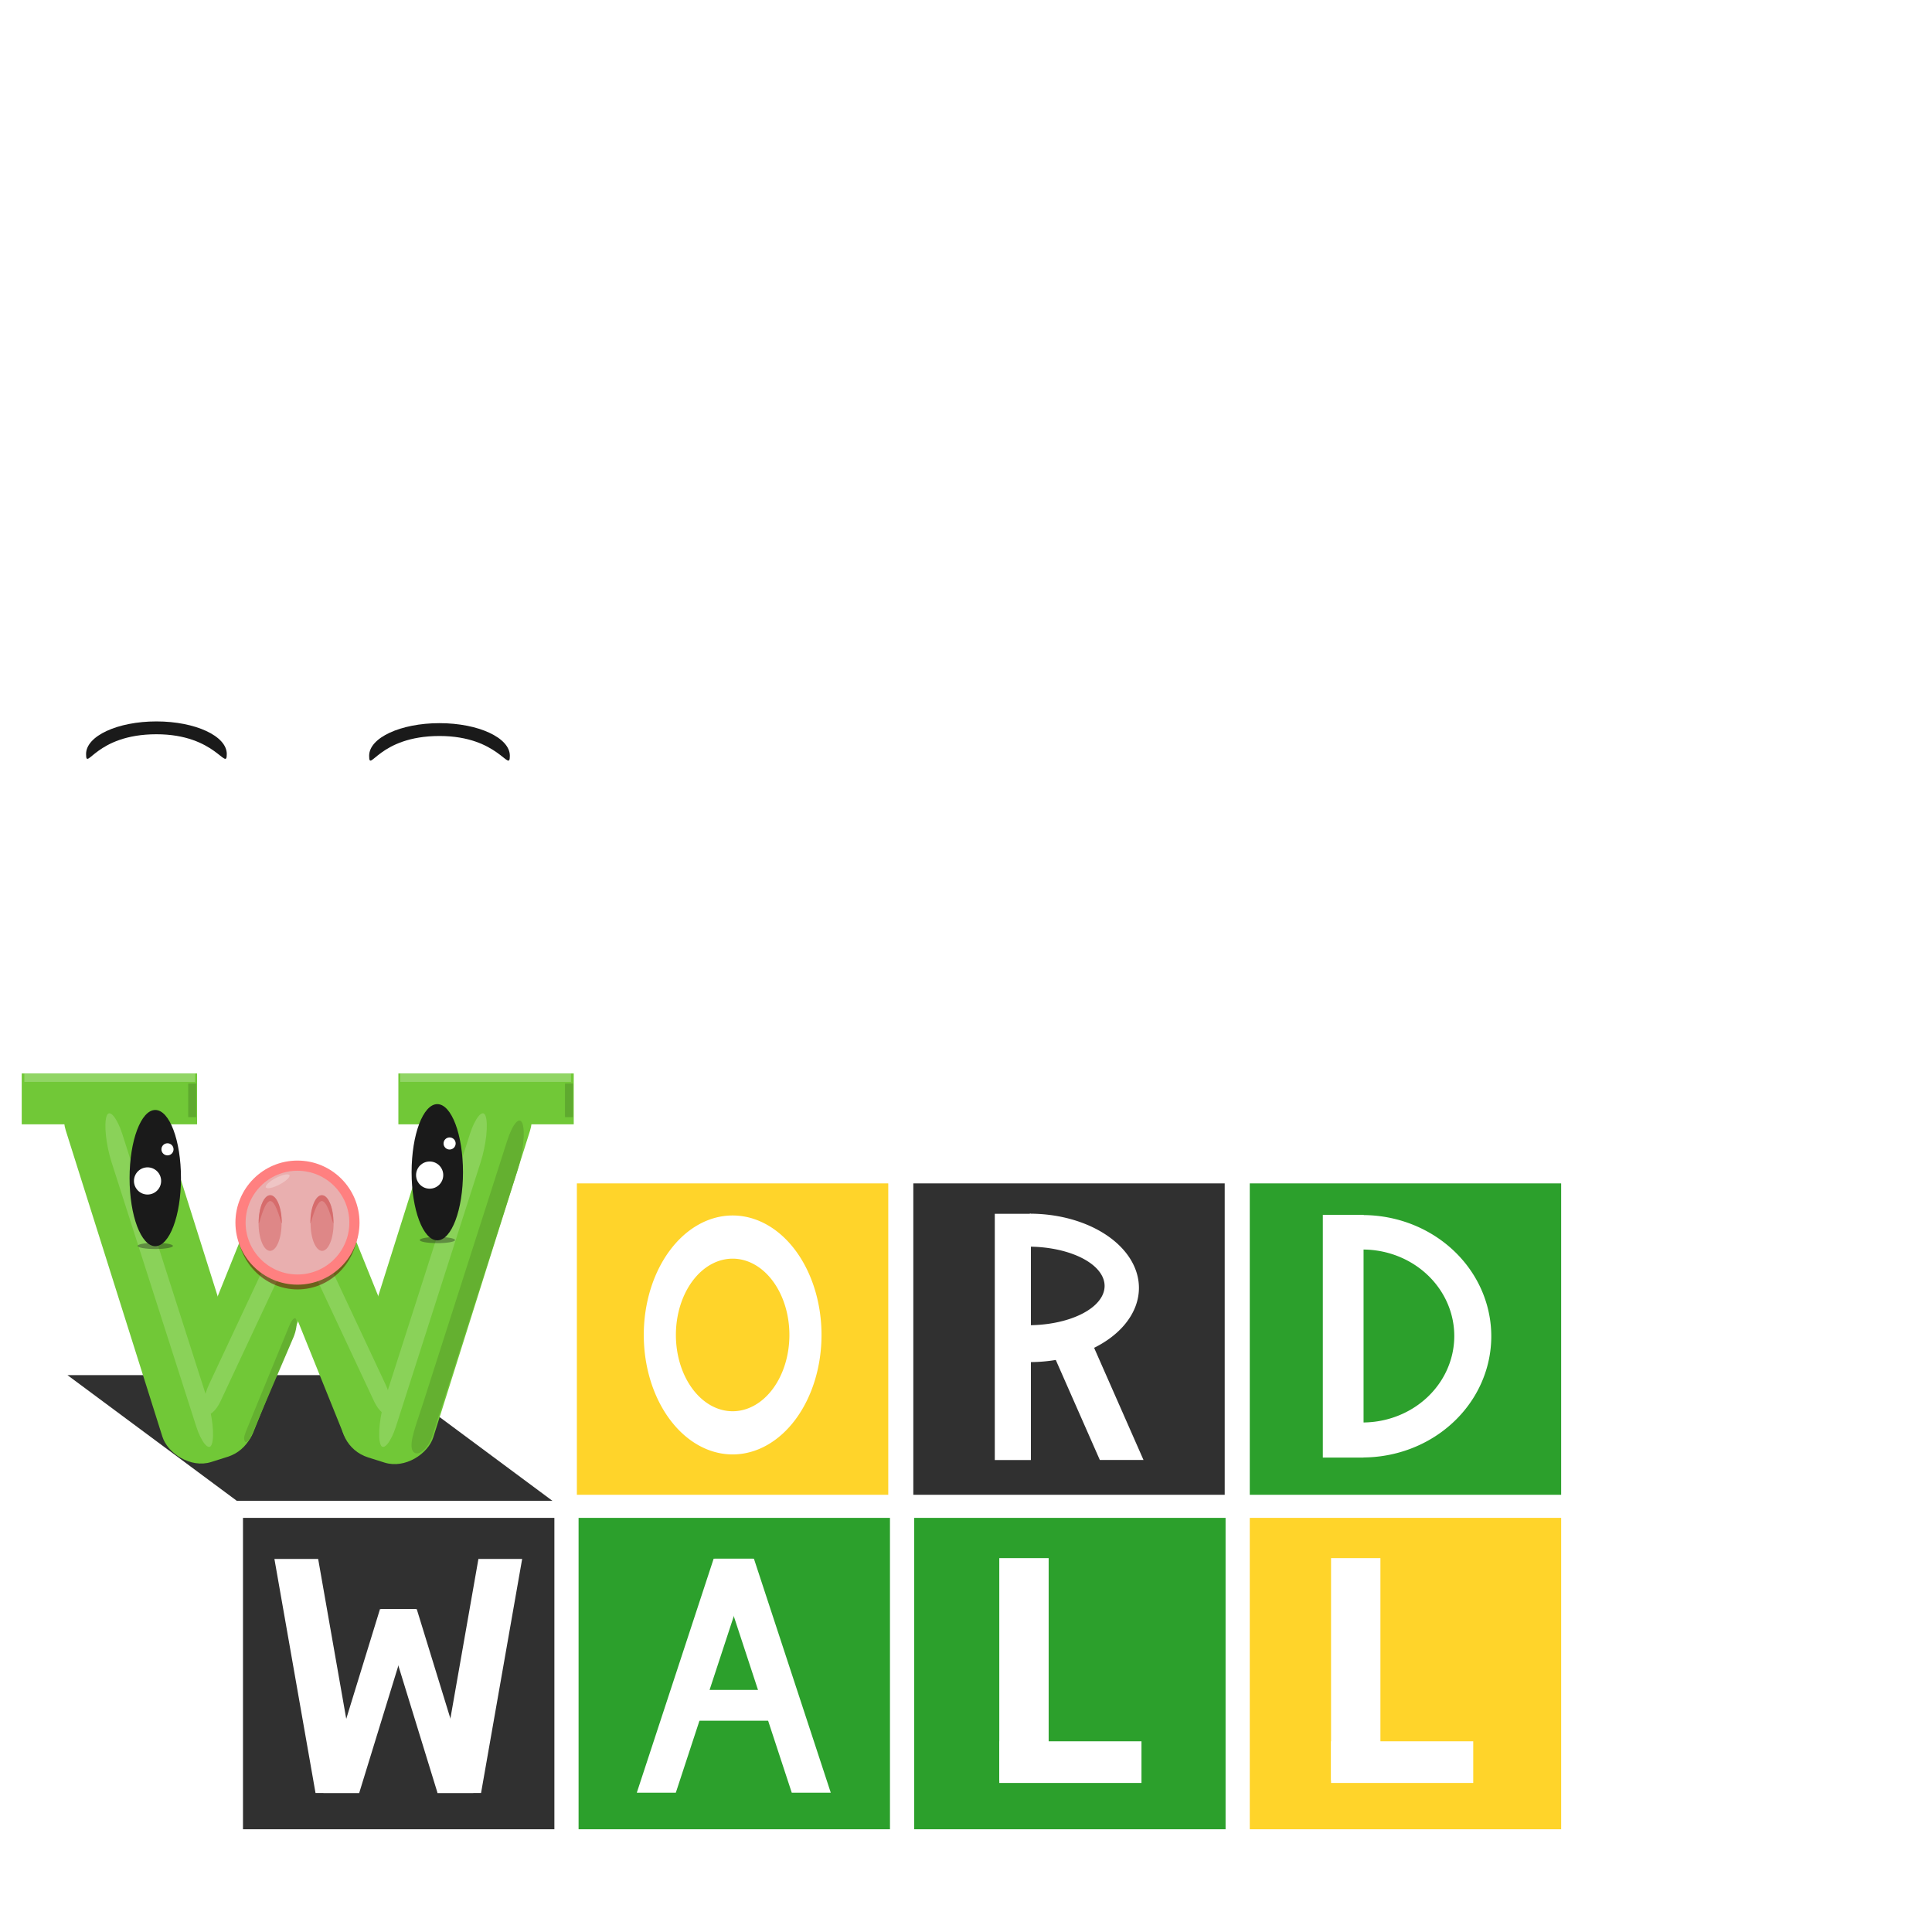 <?xml version="1.0" encoding="UTF-8" standalone="no"?>
<!-- Created with Inkscape (http://www.inkscape.org/) -->

<svg
   width="300mm"
   height="300mm"
   viewBox="0 0 300 300"
   version="1.1"
   id="svg1"
   inkscape:version="1.4 (86a8ad7, 2024-10-11)"
   sodipodi:docname="word will icon.svg"
   inkscape:export-filename="word wall text.png"
   inkscape:export-xdpi="96"
   inkscape:export-ydpi="96"
   xmlns:inkscape="http://www.inkscape.org/namespaces/inkscape"
   xmlns:sodipodi="http://sodipodi.sourceforge.net/DTD/sodipodi-0.dtd"
   xmlns="http://www.w3.org/2000/svg"
   xmlns:svg="http://www.w3.org/2000/svg">
  <sodipodi:namedview
     id="namedview1"
     pagecolor="#ffffff"
     bordercolor="#000000"
     borderopacity="0.25"
     inkscape:showpageshadow="2"
     inkscape:pageopacity="0.0"
     inkscape:pagecheckerboard="0"
     inkscape:deskcolor="#d1d1d1"
     inkscape:document-units="mm"
     inkscape:zoom="1.7256703"
     inkscape:cx="462.13925"
     inkscape:cy="873.57357"
     inkscape:window-width="2560"
     inkscape:window-height="1494"
     inkscape:window-x="-11"
     inkscape:window-y="-11"
     inkscape:window-maximized="1"
     inkscape:current-layer="layer1" />
  <defs
     id="defs1">
    <filter
       inkscape:collect="always"
       style="color-interpolation-filters:sRGB"
       id="filter17"
       x="-0.797"
       y="-0.072"
       width="2.594"
       height="1.143">
      <feGaussianBlur
         inkscape:collect="always"
         stdDeviation="2.134"
         id="feGaussianBlur17" />
    </filter>
    <filter
       inkscape:collect="always"
       style="color-interpolation-filters:sRGB"
       id="filter18"
       x="-0.679"
       y="-0.102"
       width="2.358"
       height="1.203">
      <feGaussianBlur
         inkscape:collect="always"
         stdDeviation="2.043 3.041"
         id="feGaussianBlur18" />
    </filter>
    <filter
       inkscape:collect="always"
       style="color-interpolation-filters:sRGB"
       id="filter19"
       x="-0.013"
       y="-0.276"
       width="1.027"
       height="1.551">
      <feGaussianBlur
         inkscape:collect="always"
         stdDeviation="0.199"
         id="feGaussianBlur19" />
    </filter>
    <filter
       inkscape:collect="always"
       style="color-interpolation-filters:sRGB"
       id="filter21"
       x="-0.013"
       y="-0.276"
       width="1.027"
       height="1.551">
      <feGaussianBlur
         inkscape:collect="always"
         stdDeviation="0.199"
         id="feGaussianBlur21" />
    </filter>
    <filter
       inkscape:collect="always"
       style="color-interpolation-filters:sRGB"
       id="filter22"
       x="-0.051"
       y="-0.042"
       width="1.103"
       height="1.084">
      <feGaussianBlur
         inkscape:collect="always"
         stdDeviation="0.102"
         id="feGaussianBlur22" />
    </filter>
    <filter
       inkscape:collect="always"
       style="color-interpolation-filters:sRGB"
       id="filter25"
       x="-0.125"
       y="-0.433"
       width="1.249"
       height="1.865">
      <feGaussianBlur
         inkscape:collect="always"
         stdDeviation="0.415"
         id="feGaussianBlur25" />
    </filter>
    <filter
       inkscape:collect="always"
       style="color-interpolation-filters:sRGB"
       id="filter30"
       x="-0.06"
       y="-0.059"
       width="1.12"
       height="1.119">
      <feGaussianBlur
         inkscape:collect="always"
         stdDeviation="0.661"
         id="feGaussianBlur30" />
    </filter>
    <filter
       inkscape:collect="always"
       style="color-interpolation-filters:sRGB"
       id="filter31"
       x="-0.619"
       y="-0.055"
       width="2.239"
       height="1.11">
      <feGaussianBlur
         inkscape:collect="always"
         stdDeviation="1.674"
         id="feGaussianBlur31" />
    </filter>
  </defs>
  <g
     inkscape:label="Layer 1"
     inkscape:groupmode="layer"
     id="layer1">
    <rect
       style="fill:#303030;fill-opacity:1;stroke-width:0.18"
       id="rect35"
       width="49.01"
       height="32.756"
       x="-277.216"
       y="358.27"
       ry="0"
       transform="matrix(1,0,0.803,0.596,0,0)" />
    <rect
       style="fill:#ffd42a;fill-opacity:1;stroke-width:0.218"
       id="rect22"
       width="48.353"
       height="48.353"
       x="89.576"
       y="183.756"
       ry="0" />
    <path
       id="path1"
       style="fill:#1a1a1a;stroke-width:0.261"
       d="m 35.214,117.081 c -3e-6,2.794 -1.671,-3.066 -10.924,-3.066 -9.483,0 -10.924,5.861 -10.924,3.066 10e-7,-2.794 4.891,-5.06 10.924,-5.06 6.033,0 10.924,2.265 10.924,5.06 z"
       sodipodi:nodetypes="sssss" />
    <path
       id="path2"
       style="fill:#1a1a1a;stroke-width:0.261"
       d="m 79.169,117.351 c 0,2.794 -1.671,-3.066 -10.924,-3.066 -9.483,0 -10.924,5.861 -10.924,3.066 0,-2.794 4.891,-5.06 10.924,-5.06 6.033,0 10.924,2.265 10.924,5.06 z"
       sodipodi:nodetypes="sssss" />
    <rect
       style="fill:#2ca02c;fill-opacity:1;stroke-width:0.218"
       id="rect7"
       width="48.353"
       height="48.353"
       x="194.063"
       y="183.756"
       ry="0" />
    <rect
       style="fill:#303030;fill-opacity:1;stroke-width:0.218"
       id="rect13"
       width="48.353"
       height="48.353"
       x="141.819"
       y="183.756"
       ry="0" />
    <rect
       style="fill:#ffd42a;fill-opacity:1;stroke-width:0.218"
       id="rect31"
       width="48.353"
       height="48.353"
       x="194.064"
       y="235.694"
       ry="0" />
    <rect
       style="fill:#2ca02c;fill-opacity:1;stroke-width:0.218"
       id="rect32"
       width="48.353"
       height="48.353"
       x="141.953"
       y="235.694"
       ry="0" />
    <rect
       style="fill:#2ca02c;fill-opacity:1;stroke-width:0.218"
       id="rect33"
       width="48.353"
       height="48.353"
       x="89.841"
       y="235.694"
       ry="0" />
    <rect
       style="fill:#303030;fill-opacity:1;stroke-width:0.218"
       id="rect34"
       width="48.353"
       height="48.353"
       x="37.73"
       y="235.694"
       ry="0" />
    <g
       id="g53"
       inkscape:transform-center-x="111.37911"
       inkscape:transform-center-y="45.188412"
       transform="matrix(1.203,0,0,1.203,-17.436,-24.355)">
      <rect
         style="fill:#71c837;stroke-width:0.16"
         id="rect1"
         width="12.258"
         height="51.479"
         x="-28.084"
         y="160.357"
         transform="rotate(-17.513)"
         ry="5.011" />
      <rect
         style="fill:#71c837;stroke-width:0.165"
         id="rect2"
         width="10.827"
         height="37.972"
         x="109.626"
         y="139.072"
         transform="rotate(21.953)"
         ry="4.377" />
      <rect
         style="fill:#71c837;stroke-width:0.124"
         id="rect3"
         width="22.636"
         height="6.568"
         x="17.298"
         y="158.801" />
      <rect
         style="fill:#71c837;stroke-width:0.16"
         id="rect8"
         width="12.258"
         height="51.479"
         x="-129.026"
         y="128.505"
         transform="matrix(-0.954,-0.301,-0.301,0.954,0,0)"
         ry="5.011" />
      <rect
         style="fill:#71c837;stroke-width:0.165"
         id="rect9"
         width="10.827"
         height="37.972"
         x="11.453"
         y="178.643"
         transform="matrix(-0.927,0.374,0.374,0.927,0,0)"
         ry="4.377" />
      <rect
         style="fill:#71c837;stroke-width:0.124"
         id="rect10"
         width="22.636"
         height="6.568"
         x="-88.551"
         y="158.801"
         transform="scale(-1,1)" />
      <rect
         style="fill:#8ad259;fill-opacity:1;stroke-width:0.137;filter:url(#filter17)"
         id="rect25"
         width="6.425"
         height="71.44"
         x="-253.868"
         y="-157.456"
         transform="matrix(-0.209,-0.587,-0.19,0.593,-5.134,110.532)"
         ry="6.955" />
      <rect
         style="fill:#8ad259;fill-opacity:1;stroke-width:0.137;filter:url(#filter17)"
         id="rect27"
         width="6.425"
         height="71.44"
         x="-253.868"
         y="-157.456"
         transform="matrix(-0.227,-0.346,-0.173,0.369,-30.79,147.656)"
         ry="6.955" />
      <rect
         style="fill:#8ad259;fill-opacity:1;stroke-width:0.137;filter:url(#filter17)"
         id="rect28"
         width="6.425"
         height="71.44"
         x="-253.868"
         y="-157.456"
         transform="matrix(0.227,-0.346,0.173,0.369,136.523,147.656)"
         ry="6.955" />
      <rect
         style="fill:#8ad259;fill-opacity:1;stroke-width:0.137;filter:url(#filter17)"
         id="rect26"
         width="6.425"
         height="71.44"
         x="-253.868"
         y="-157.456"
         transform="matrix(0.209,-0.587,0.19,0.593,110.562,110.532)"
         ry="6.955" />
      <path
         id="rect16"
         style="fill:#64b030;stroke-width:0.137;filter:url(#filter31)"
         transform="matrix(-0.209,-0.587,-0.19,0.593,-0.366,111.532)"
         d="m -250.655,-157.456 c 1.78,0 3.213,3.102 3.213,6.955 v 57.531 c 0,3.853 0.485,8.369 -1.295,8.369 -1.78,0 -5.131,-4.516 -5.131,-8.369 v -57.531 c 0,-3.853 1.433,-6.955 3.213,-6.955 z"
         sodipodi:nodetypes="sssssss" />
      <path
         id="rect17"
         style="fill:#64b030;stroke-width:0.137;filter:url(#filter18)"
         transform="matrix(-0.086,-0.227,-0.09,0.225,16.999,169.088)"
         d="m -250.655,-157.456 c 1.78,0 3.162,3.064 3.213,6.955 l 0.769,59.057 c 0.051,3.89 0.092,5.871 -1.688,5.871 -1.78,0 -3.362,-2.916 -3.499,-6.869 l -2.007,-58.059 c -0.137,-3.953 1.433,-6.955 3.213,-6.955 z"
         sodipodi:nodetypes="sssssss" />
      <rect
         style="mix-blend-mode:normal;fill:#91d565;fill-opacity:1;stroke-width:0.08;filter:url(#filter19)"
         id="rect18"
         width="35.365"
         height="1.731"
         x="-142.706"
         y="76.52"
         transform="matrix(-0.623,0,0,0.623,-0.712,111.142)" />
      <rect
         style="mix-blend-mode:normal;fill:#91d565;fill-opacity:1;stroke-width:0.08;filter:url(#filter19)"
         id="rect19"
         width="35.365"
         height="1.731"
         x="-142.706"
         y="76.52"
         transform="matrix(-0.623,0,0,0.623,-49.236,111.142)" />
      <rect
         style="mix-blend-mode:normal;fill:#5faa2f;fill-opacity:1;stroke-width:0.08;filter:url(#filter21)"
         id="rect20"
         width="35.365"
         height="1.731"
         x="-142.706"
         y="76.52"
         transform="matrix(-0.029,0,0,2.505,35.677,-31.576)" />
      <rect
         style="mix-blend-mode:normal;fill:#5faa2f;fill-opacity:1;stroke-width:0.08;filter:url(#filter21)"
         id="rect21"
         width="35.365"
         height="1.731"
         x="-142.706"
         y="76.52"
         transform="matrix(-0.029,0,0,2.505,84.31,-31.576)" />
      <g
         id="g31"
         transform="matrix(0.623,0,0,0.623,-0.636,111.371)">
        <ellipse
           style="mix-blend-mode:normal;fill:#660000;fill-opacity:0.508;stroke-width:0.297;filter:url(#filter30)"
           id="circle29"
           cx="85.917"
           cy="107.529"
           rx="13.222"
           ry="13.345"
           transform="matrix(0.949,0,0,0.974,4.406,3.145)" />
        <circle
           style="fill:#ff8080;stroke-width:0.288"
           id="circle16"
           cx="85.917"
           cy="107.04"
           r="12.855" />
        <circle
           style="fill:#e9afaf;stroke-width:0.241"
           id="path10"
           cx="85.917"
           cy="107.04"
           r="10.745" />
        <ellipse
           style="fill:#de8787;stroke-width:0.113"
           id="ellipse12"
           cx="80.243"
           cy="107.156"
           rx="2.385"
           ry="5.738" />
        <ellipse
           style="fill:#de8787;stroke-width:0.113"
           id="ellipse13"
           cx="91.016"
           cy="107.156"
           rx="2.385"
           ry="5.738" />
        <path
           id="path23"
           style="fill:#d66c6c;fill-opacity:1;stroke-width:0.113;filter:url(#filter22)"
           d="m 93.398,107.156 c -10e-7,3.169 -1.068,5.738 -2.385,5.738 -1.317,0 -2.385,-2.569 -2.385,-5.738 0,-0.812 1.068,4.515 2.385,4.515 1.317,0 2.385,-5.388 2.385,-4.515 z"
           sodipodi:nodetypes="sssss"
           transform="rotate(180,90.991,107.12)" />
        <path
           id="path24"
           style="fill:#d66c6c;fill-opacity:1;stroke-width:0.113;filter:url(#filter22)"
           d="m 93.398,107.156 c -10e-7,3.169 -1.068,5.738 -2.385,5.738 -1.317,0 -2.385,-2.569 -2.385,-5.738 0,-0.812 1.068,4.515 2.385,4.515 1.317,0 2.385,-5.388 2.385,-4.515 z"
           sodipodi:nodetypes="sssss"
           transform="rotate(180,85.646,107.12)" />
        <ellipse
           style="mix-blend-mode:normal;fill:#efc5c5;fill-opacity:1;stroke-width:0.048;filter:url(#filter25)"
           id="circle24"
           cx="132.546"
           cy="25.698"
           rx="3.997"
           ry="1.15"
           transform="matrix(0.617,-0.285,-0.031,0.766,0.826,116.566)" />
      </g>
      <g
         id="g1"
         transform="matrix(0.623,0,0,0.623,-0.707,111.852)">
        <ellipse
           style="fill:#1a1a1a;stroke-width:0.265"
           id="path11"
           cx="56.571"
           cy="97.041"
           rx="5.324"
           ry="14.11" />
        <circle
           style="fill:#ffffff;stroke-width:0.172"
           id="path13"
           cx="59.1"
           cy="91.083"
           r="1.255" />
        <circle
           style="fill:#ffffff;stroke-width:0.386"
           id="circle13"
           cx="54.968"
           cy="97.633"
           r="2.816" />
        <ellipse
           style="mix-blend-mode:normal;fill:#1a1a1a;fill-opacity:0.373;stroke-width:0.047"
           id="ellipse28"
           cx="56.571"
           cy="111.093"
           rx="3.658"
           ry="0.642" />
      </g>
      <g
         id="g3"
         transform="matrix(0.623,0,0,0.623,-0.978,111.097)">
        <g
           id="g2">
          <ellipse
             style="fill:#1a1a1a;stroke-width:0.265"
             id="ellipse11"
             cx="115.437"
             cy="97.041"
             rx="5.324"
             ry="14.11" />
          <circle
             style="fill:#ffffff;stroke-width:0.172"
             id="circle14"
             cx="117.986"
             cy="91.083"
             r="1.255" />
          <circle
             style="fill:#ffffff;stroke-width:0.386"
             id="circle15"
             cx="113.854"
             cy="97.633"
             r="2.816" />
          <ellipse
             style="fill:#1a1a1a;fill-opacity:0.373;stroke-width:0.047"
             id="ellipse29"
             cx="115.457"
             cy="111.093"
             rx="3.658"
             ry="0.642" />
        </g>
      </g>
      <rect
         style="fill:#ffd42a;fill-opacity:0;stroke-width:0.265"
         id="rect53"
         width="72.421"
         height="65.049"
         x="15.395"
         y="140.289"
         ry="4.332" />
    </g>
    <g
       id="g52"
       style="fill:#ffffff">
      <path
         id="path3"
         style="fill:#ffffff;fill-opacity:1;stroke-width:0.221"
         d="m 113.765,188.739 a 13.799,18.552 0 0 0 -13.799,18.552 13.799,18.552 0 0 0 13.799,18.552 13.799,18.552 0 0 0 13.799,-18.552 13.799,18.552 0 0 0 -13.799,-18.552 z m 0,6.705 a 8.812,11.847 0 0 1 8.812,11.847 8.812,11.847 0 0 1 -8.812,11.847 8.812,11.847 0 0 1 -8.812,-11.847 8.812,11.847 0 0 1 8.812,-11.847 z" />
      <rect
         style="fill:#ffffff;fill-opacity:1;stroke-width:0.195"
         id="rect40"
         width="5.606"
         height="38.236"
         x="154.471"
         y="188.478"
         ry="0" />
      <rect
         style="fill:#ffffff;fill-opacity:1;stroke-width:0.205"
         id="rect37"
         width="6.325"
         height="37.694"
         x="205.409"
         y="188.637"
         ry="0" />
      <rect
         style="fill:#ffffff;fill-opacity:1;stroke-width:0.216"
         id="rect38"
         width="7.666"
         height="34.526"
         x="155.169"
         y="241.942"
         ry="0" />
      <rect
         style="fill:#ffffff;fill-opacity:1;stroke-width:0.159"
         id="rect39"
         width="22.078"
         height="6.468"
         x="155.169"
         y="270.388"
         ry="0" />
      <rect
         style="fill:#ffffff;fill-opacity:1;stroke-width:0.216"
         id="rect41"
         width="7.666"
         height="34.526"
         x="206.685"
         y="241.942"
         ry="0" />
      <rect
         style="fill:#ffffff;fill-opacity:1;stroke-width:0.159"
         id="rect42"
         width="22.078"
         height="6.468"
         x="206.685"
         y="270.388"
         ry="0" />
      <path
         id="ellipse42"
         style="fill:#ffffff;fill-opacity:1;stroke-width:0.193"
         d="m 159.902,188.461 v 5.119 a 11.885,6.108 0 0 1 10.027,3.047 11.885,6.108 0 0 1 0,6.108 11.885,6.108 0 0 1 -10.027,3.046 v 5.724 a 16.951,11.522 0 0 0 14.68,-5.761 16.951,11.522 0 0 0 0,-11.522 16.951,11.522 0 0 0 -14.68,-5.761 z" />
      <rect
         style="fill:#ffffff;fill-opacity:1;stroke-width:0.163"
         id="rect43"
         width="6.782"
         height="22.178"
         x="70.933"
         y="225.585"
         ry="0"
         transform="matrix(1,0,0.403,0.915,0,0)" />
      <path
         id="path43"
         style="fill:#ffffff;fill-opacity:1;stroke-width:0.268"
         d="m 211.586,188.674 v 5.352 a 14.233,13.427 0 0 1 12.326,6.714 14.233,13.427 0 0 1 0,13.428 14.233,13.427 0 0 1 -12.326,6.713 v 5.433 a 19.98,18.82 0 0 0 17.303,-9.41 19.98,18.82 0 0 0 0,-18.819 19.98,18.82 0 0 0 -17.303,-9.41 z" />
      <rect
         style="fill:#ffffff;fill-opacity:1;stroke-width:0.21"
         id="rect44"
         width="6.792"
         height="36.896"
         x="0.095"
         y="245.756"
         ry="0"
         transform="matrix(1,0,0.173,0.985,0,0)" />
      <rect
         style="fill:#ffffff;fill-opacity:1;stroke-width:0.171"
         id="rect46"
         width="5.552"
         height="29.87"
         x="-141.397"
         y="261.363"
         ry="0"
         transform="matrix(-1,0,-0.294,0.956,0,0)" />
      <rect
         style="fill:#ffffff;fill-opacity:1;stroke-width:0.21"
         id="rect48"
         width="6.792"
         height="36.896"
         x="-123.597"
         y="245.756"
         ry="0"
         transform="matrix(-1,0,-0.173,0.985,0,0)" />
      <rect
         style="fill:#ffffff;fill-opacity:1;stroke-width:0.171"
         id="rect49"
         width="5.552"
         height="29.87"
         x="-17.68"
         y="261.363"
         ry="0"
         transform="matrix(1,0,0.294,0.956,0,0)" />
      <rect
         style="fill:#ffffff;fill-opacity:1;stroke-width:0.202"
         id="rect50"
         width="6.058"
         height="38.249"
         x="-196.363"
         y="254.774"
         ry="0"
         transform="matrix(-1,0,-0.312,0.95,0,0)" />
      <rect
         style="fill:#ffffff;fill-opacity:1;stroke-width:0.202"
         id="rect51"
         width="6.058"
         height="38.249"
         x="31.521"
         y="254.774"
         ry="0"
         transform="matrix(1,0,0.312,0.95,0,0)" />
      <rect
         style="fill:#ffffff;fill-opacity:1;stroke-width:0.117"
         id="rect52"
         width="16.245"
         height="4.781"
         x="106.028"
         y="262.41"
         ry="0" />
    </g>
  </g>
</svg>
